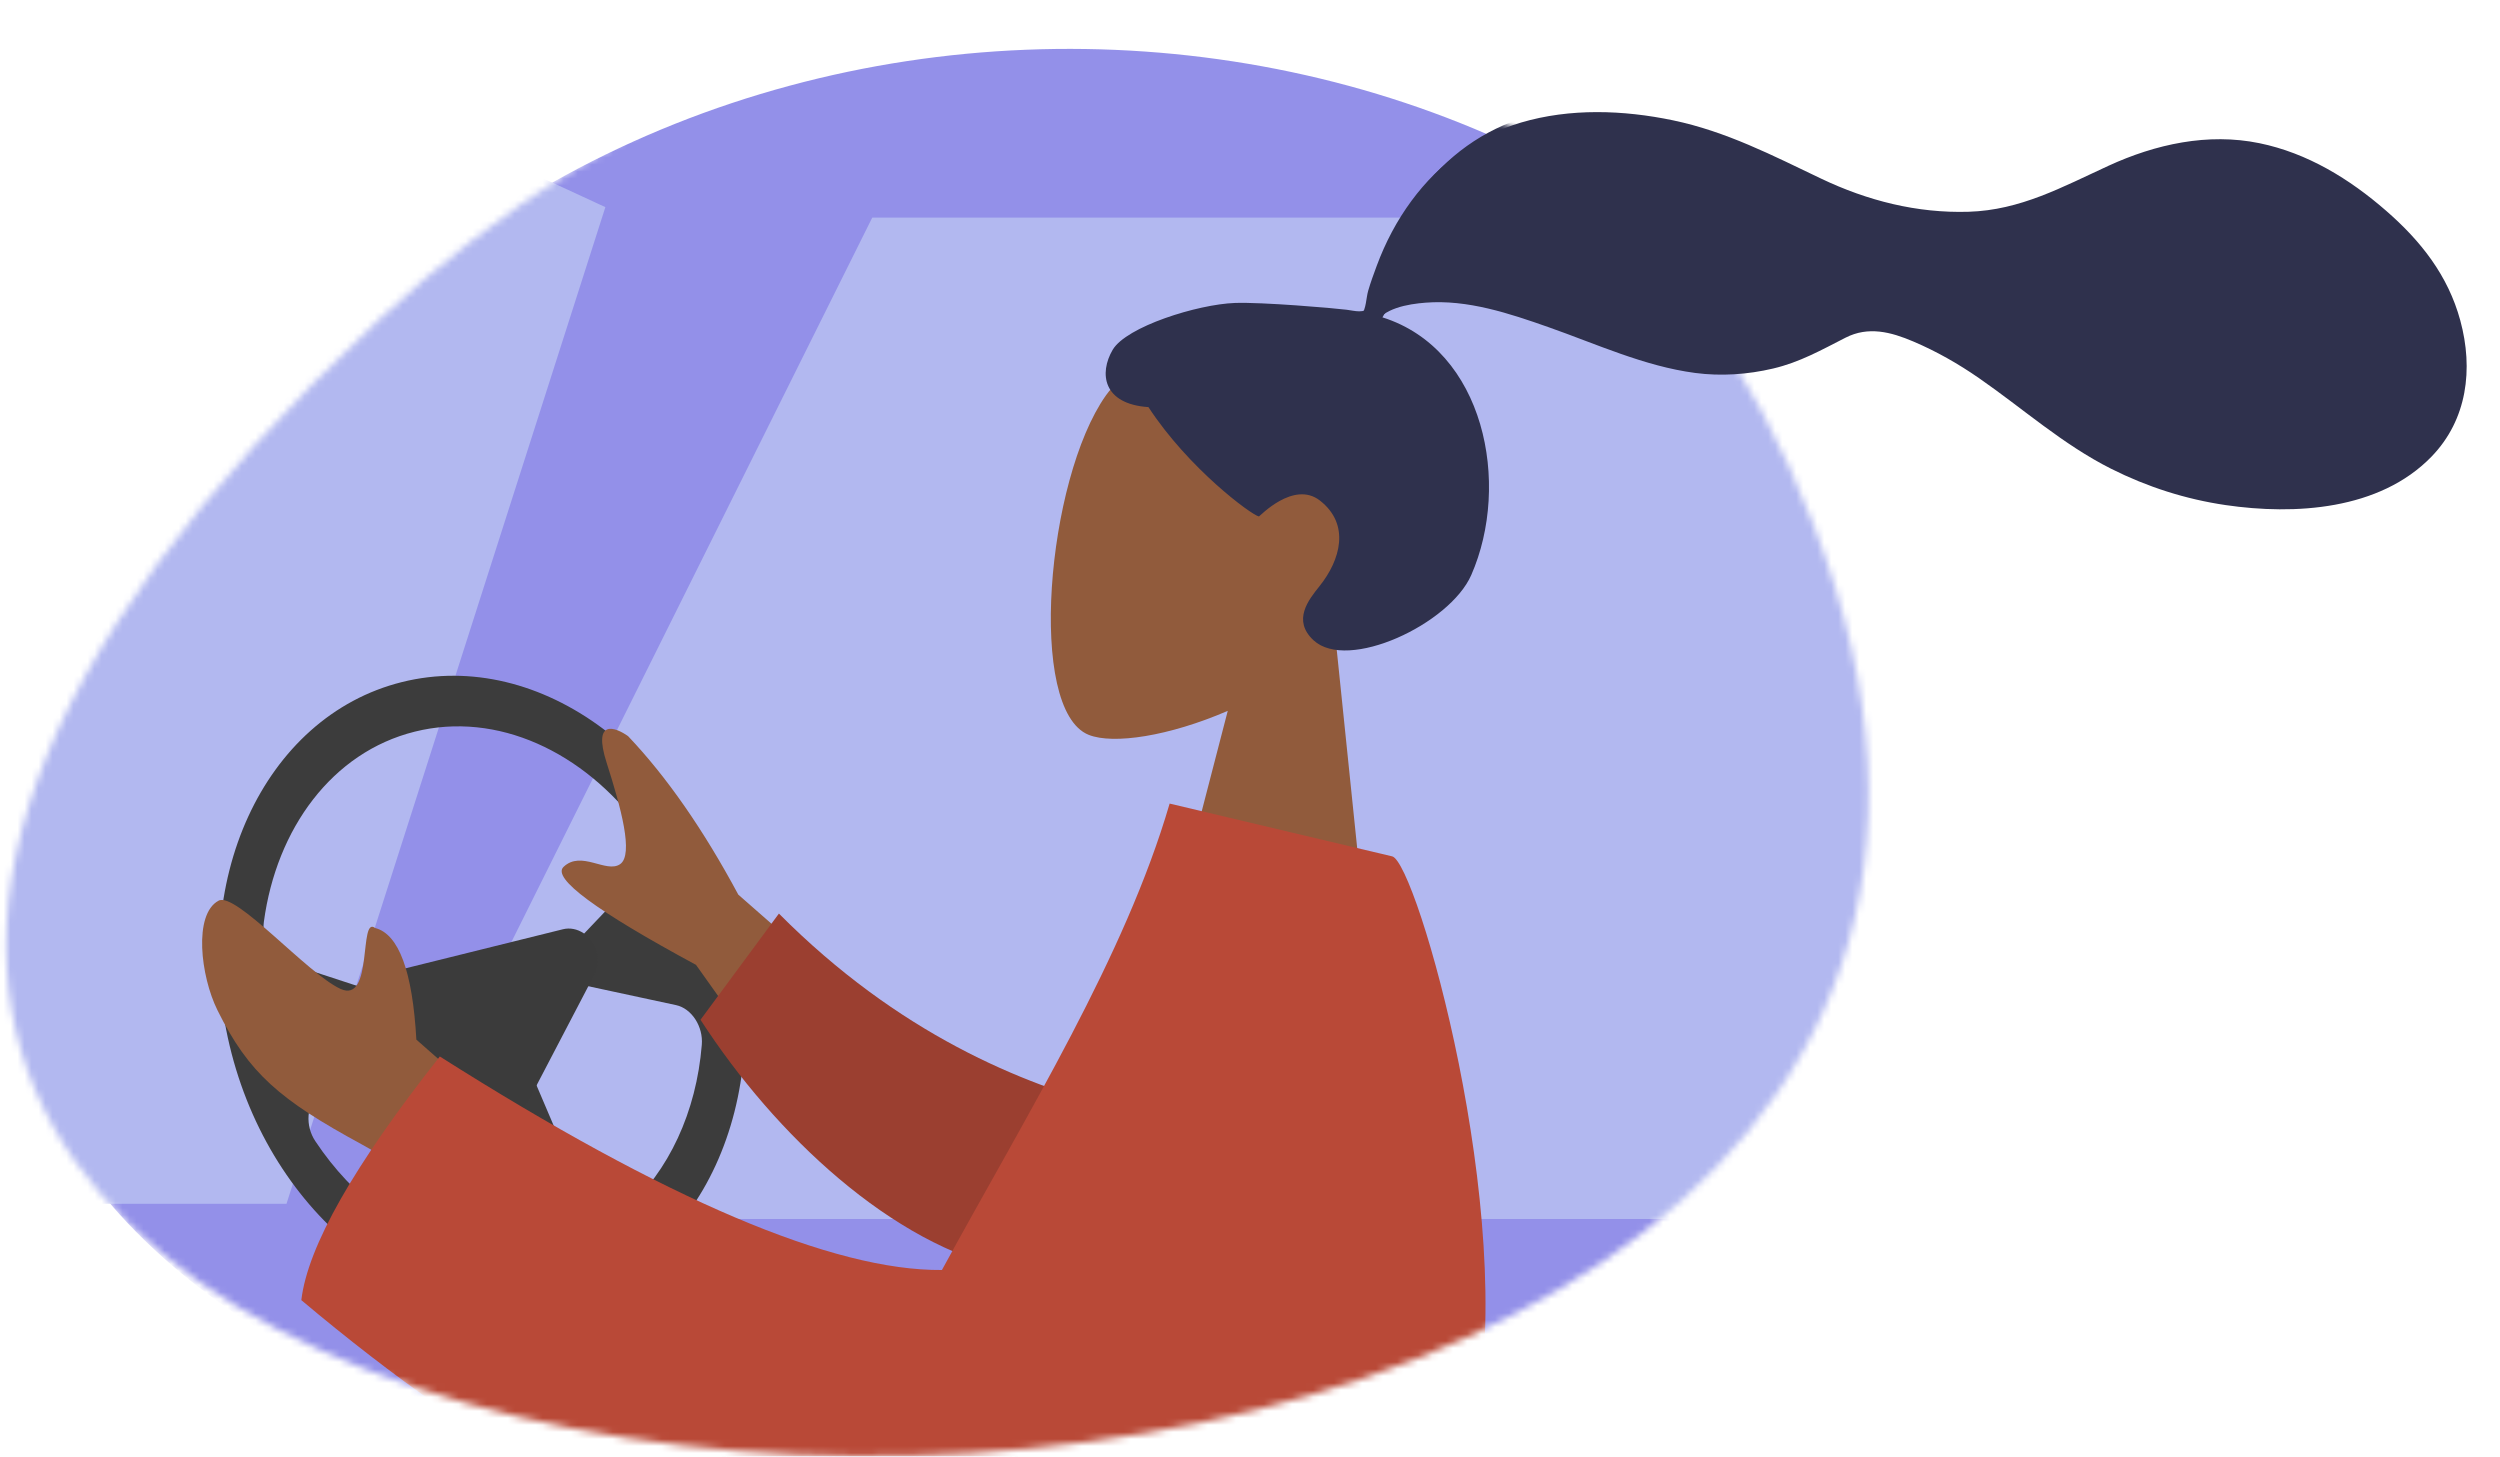 <svg width="357" height="208" viewBox="0 0 357 208" fill="none" xmlns="http://www.w3.org/2000/svg">
<mask id="mask0" mask-type="alpha" maskUnits="userSpaceOnUse" x="0" y="0" width="267" height="208">
<path d="M259.001 75C224 -16 124.414 -19.991 54 45.751C-157 242.751 333.814 269.514 259.001 75Z" fill="#646FD8"/>
</mask>
<g mask="url(#mask0)">
<path d="M282 90.751C247 -0.249 122.413 -19.991 52 45.751C-159 242.751 356.814 285.265 282 90.751Z" fill="#9390E9"/>
<path d="M361.329 31.07H124.56L53.329 174.07H361.329V31.07Z" fill="#B2B8F0"/>
<path d="M-125.135 171.907H40.911L86.446 29.581L45.853 10.802L-125.135 29.581V171.907Z" fill="#B2B8F0"/>
<g filter="url(#filter0_d)">
<path fill-rule="evenodd" clip-rule="evenodd" d="M190.777 87.735C197.085 82.01 201.749 74.58 202.105 65.599C203.131 39.722 166.377 40.493 157.912 52.482C149.448 64.472 146.638 97.399 155.464 100.935C158.983 102.346 166.95 101.127 175.323 97.51L166.568 131.287L195.674 135.209L190.777 87.735Z" fill="#915B3C"/>
<path fill-rule="evenodd" clip-rule="evenodd" d="M176.338 39.263C180.19 39.123 190.423 39.992 192.301 40.231C193.501 40.384 194.771 40.824 195.605 39.81C196.288 38.981 196.245 37.425 196.535 36.398C196.873 35.205 197.293 34.039 197.717 32.876C198.921 29.567 200.53 26.477 202.615 23.65C206.526 18.346 211.822 14.475 218.168 12.637C225.177 10.609 232.818 10.913 239.946 12.412C247.575 14.017 254.26 17.448 261.262 20.768C267.934 23.932 275.088 25.754 282.457 25.561C289.88 25.367 295.836 22.107 302.411 19.13C309.142 16.082 316.625 14.481 324.011 16.008C330.905 17.433 336.995 21.125 342.318 25.698C347.299 29.978 351.257 34.868 353.086 41.273C355.054 48.164 354.251 55.351 349.173 60.573C341.812 68.143 329.639 68.794 319.736 67.315C314.008 66.46 308.486 64.693 303.277 62.093C296.331 58.627 290.564 53.515 284.191 49.152C281.199 47.105 278.069 45.337 274.738 43.928C271.506 42.559 268.267 41.708 265.021 43.342C261.587 45.072 258.489 46.805 254.684 47.677C251.033 48.513 247.238 48.758 243.503 48.254C236.238 47.272 229.323 44.091 222.429 41.672C216.808 39.7 210.784 37.681 204.78 38.125C202.274 38.31 198.581 38.881 197.413 41.319C212.005 45.917 215.801 65.109 210.095 78.117C207.016 85.138 192.443 91.949 187.574 87.433C184.489 84.571 186.882 81.635 188.435 79.693C191.41 75.974 192.851 70.894 188.493 67.486C184.733 64.547 179.855 69.77 179.776 69.753C178.678 69.525 169.711 62.886 163.998 54.137C157.45 53.696 156.942 49.275 158.886 45.959C160.83 42.644 171.016 39.457 176.338 39.263Z" fill="#2F314D"/>
</g>
<g filter="url(#filter1_d)">
<path d="M57.395 93.399C77.163 88.472 98.283 104.235 104.596 128.581C110.916 152.953 100.011 176.672 80.264 181.594C60.517 186.516 39.383 170.783 33.063 146.411C26.744 122.04 37.628 98.326 57.395 93.399ZM70.297 169.796L68.267 150.385L75.582 148.562L83.254 166.566C84.444 169.338 87.374 170.459 89.274 168.769C95.508 163.274 99.441 154.782 100.217 145.199C100.438 142.578 98.763 140.007 96.537 139.53L82.928 136.601L82.457 130.318L91.391 120.923C92.942 119.293 92.939 116.305 91.42 114.251C83.313 103.337 70.999 97.546 59.231 100.479C47.464 103.413 39.472 114.291 37.679 127.646C37.352 130.187 38.798 132.789 40.955 133.494L53.38 137.565L56.027 143.306L45.497 152.252C43.774 153.713 43.554 156.757 45.026 158.956C50.375 167.012 57.968 172.631 66.121 174.54C68.594 175.14 70.621 172.783 70.297 169.796Z" fill="#3C3C3C"/>
<path d="M83.353 129.273C85.227 130.533 85.916 133.191 84.881 135.173L75.582 152.983C74.547 154.965 72.161 155.557 70.286 154.297L53.457 142.971C51.582 141.712 50.893 139.054 51.928 137.072C52.425 136.12 53.258 135.431 54.266 135.18L80.395 128.696C81.385 128.45 82.453 128.668 83.353 129.273Z" fill="#3B3B3B"/>
<path fill-rule="evenodd" clip-rule="evenodd" d="M140.58 154.581L105.428 123.753C100.439 114.457 95.192 106.912 89.687 101.119C87.901 99.85 84.589 98.554 86.627 104.92C88.665 111.286 90.525 118.064 88.544 119.408C86.563 120.751 83.005 117.378 80.475 119.791C78.789 121.399 85.093 126.063 99.388 133.781L122.777 166.659L140.58 154.581ZM74.892 158.031L59.457 144.461C58.908 134.692 56.943 129.378 53.564 128.518C51.205 126.7 53.355 139.389 48.623 137.213C43.892 135.037 33.663 123.304 31.215 124.615C27.594 126.556 28.65 135.396 31.041 140.234C35.509 149.278 39.969 153.064 51.616 159.396C57.705 162.707 63.95 167.933 70.352 175.074L74.892 158.031Z" fill="#915B3C"/>
<path fill-rule="evenodd" clip-rule="evenodd" d="M159.638 154.35C145.933 150.873 128.216 143.542 111.229 126.458L100.031 141.623C110.755 158.203 127.445 173.738 144.113 177.297C157.248 180.102 167.176 166.005 159.638 154.35Z" fill="#9B3F30"/>
<path fill-rule="evenodd" clip-rule="evenodd" d="M134.507 177.356C118.971 177.483 95.071 167.32 62.805 146.866C50.524 162.414 43.932 174.012 43.029 181.659C69.692 204.103 93.855 217.021 114.839 222.472C111.612 234.638 110.702 246.725 113.593 258.653C119.537 283.175 185.33 277.375 205.196 286.299C226.763 247.892 205.198 225.09 210.684 198.544C216.691 169.472 202.288 119.115 198.803 118.288L167.024 110.751C160.665 132.534 146.764 154.905 134.507 177.356Z" fill="#B94937"/>
</g>
</g>
<g filter="url(#filter2_d)">
<path fill-rule="evenodd" clip-rule="evenodd" d="M194.413 40.957C195.102 40.119 195.077 38.552 195.378 37.517C195.727 36.315 196.159 35.138 196.594 33.966C197.831 30.629 199.468 27.511 201.577 24.655C205.534 19.298 210.854 15.378 217.199 13.501C224.205 11.429 231.816 11.702 238.903 13.182C246.487 14.765 253.111 18.192 260.052 21.505C266.665 24.662 273.775 26.466 281.12 26.24C288.519 26.014 294.491 22.706 301.076 19.68C307.817 16.583 315.291 14.939 322.635 16.445C329.489 17.851 335.517 21.542 340.771 26.125C345.687 30.412 349.577 35.319 351.329 41.761C353.214 48.691 352.334 55.931 347.216 61.211C339.797 68.864 327.659 69.571 317.807 68.124C312.108 67.287 306.624 65.531 301.463 62.936C294.58 59.475 288.889 54.353 282.586 49.987C279.628 47.938 276.528 46.172 273.224 44.766C270.019 43.402 266.801 42.559 263.548 44.218C260.106 45.974 257 47.733 253.198 48.627C249.551 49.484 245.766 49.747 242.051 49.255C234.822 48.297 227.966 45.124 221.123 42.718C215.543 40.756 209.562 38.748 203.574 39.221C201.075 39.418 197.389 40.009 196.197 42.468C196.197 42.468 194.083 41.359 194.413 40.957Z" fill="#2F314D"/>
</g>
<defs>
<filter id="filter0_d" x="146.057" y="11.202" width="212.018" height="132.007" filterUnits="userSpaceOnUse" color-interpolation-filters="sRGB">
<feFlood flood-opacity="0" result="BackgroundImageFix"/>
<feColorMatrix in="SourceAlpha" type="matrix" values="0 0 0 0 0 0 0 0 0 0 0 0 0 0 0 0 0 0 127 0"/>
<feOffset dy="4"/>
<feGaussianBlur stdDeviation="2"/>
<feColorMatrix type="matrix" values="0 0 0 0 0 0 0 0 0 0 0 0 0 0 0 0 0 0 0.25 0"/>
<feBlend mode="normal" in2="BackgroundImageFix" result="effect1_dropShadow"/>
<feBlend mode="normal" in="SourceGraphic" in2="effect1_dropShadow" result="shape"/>
</filter>
<filter id="filter1_d" x="24.862" y="92.497" width="194.138" height="201.802" filterUnits="userSpaceOnUse" color-interpolation-filters="sRGB">
<feFlood flood-opacity="0" result="BackgroundImageFix"/>
<feColorMatrix in="SourceAlpha" type="matrix" values="0 0 0 0 0 0 0 0 0 0 0 0 0 0 0 0 0 0 127 0"/>
<feOffset dy="4"/>
<feGaussianBlur stdDeviation="2"/>
<feColorMatrix type="matrix" values="0 0 0 0 0 0 0 0 0 0 0 0 0 0 0 0 0 0 0.25 0"/>
<feBlend mode="normal" in2="BackgroundImageFix" result="effect1_dropShadow"/>
<feBlend mode="normal" in="SourceGraphic" in2="effect1_dropShadow" result="shape"/>
</filter>
<filter id="filter2_d" x="190.378" y="12.009" width="165.863" height="64.722" filterUnits="userSpaceOnUse" color-interpolation-filters="sRGB">
<feFlood flood-opacity="0" result="BackgroundImageFix"/>
<feColorMatrix in="SourceAlpha" type="matrix" values="0 0 0 0 0 0 0 0 0 0 0 0 0 0 0 0 0 0 127 0"/>
<feOffset dy="4"/>
<feGaussianBlur stdDeviation="2"/>
<feColorMatrix type="matrix" values="0 0 0 0 0 0 0 0 0 0 0 0 0 0 0 0 0 0 0.25 0"/>
<feBlend mode="normal" in2="BackgroundImageFix" result="effect1_dropShadow"/>
<feBlend mode="normal" in="SourceGraphic" in2="effect1_dropShadow" result="shape"/>
</filter>
</defs>
</svg>

